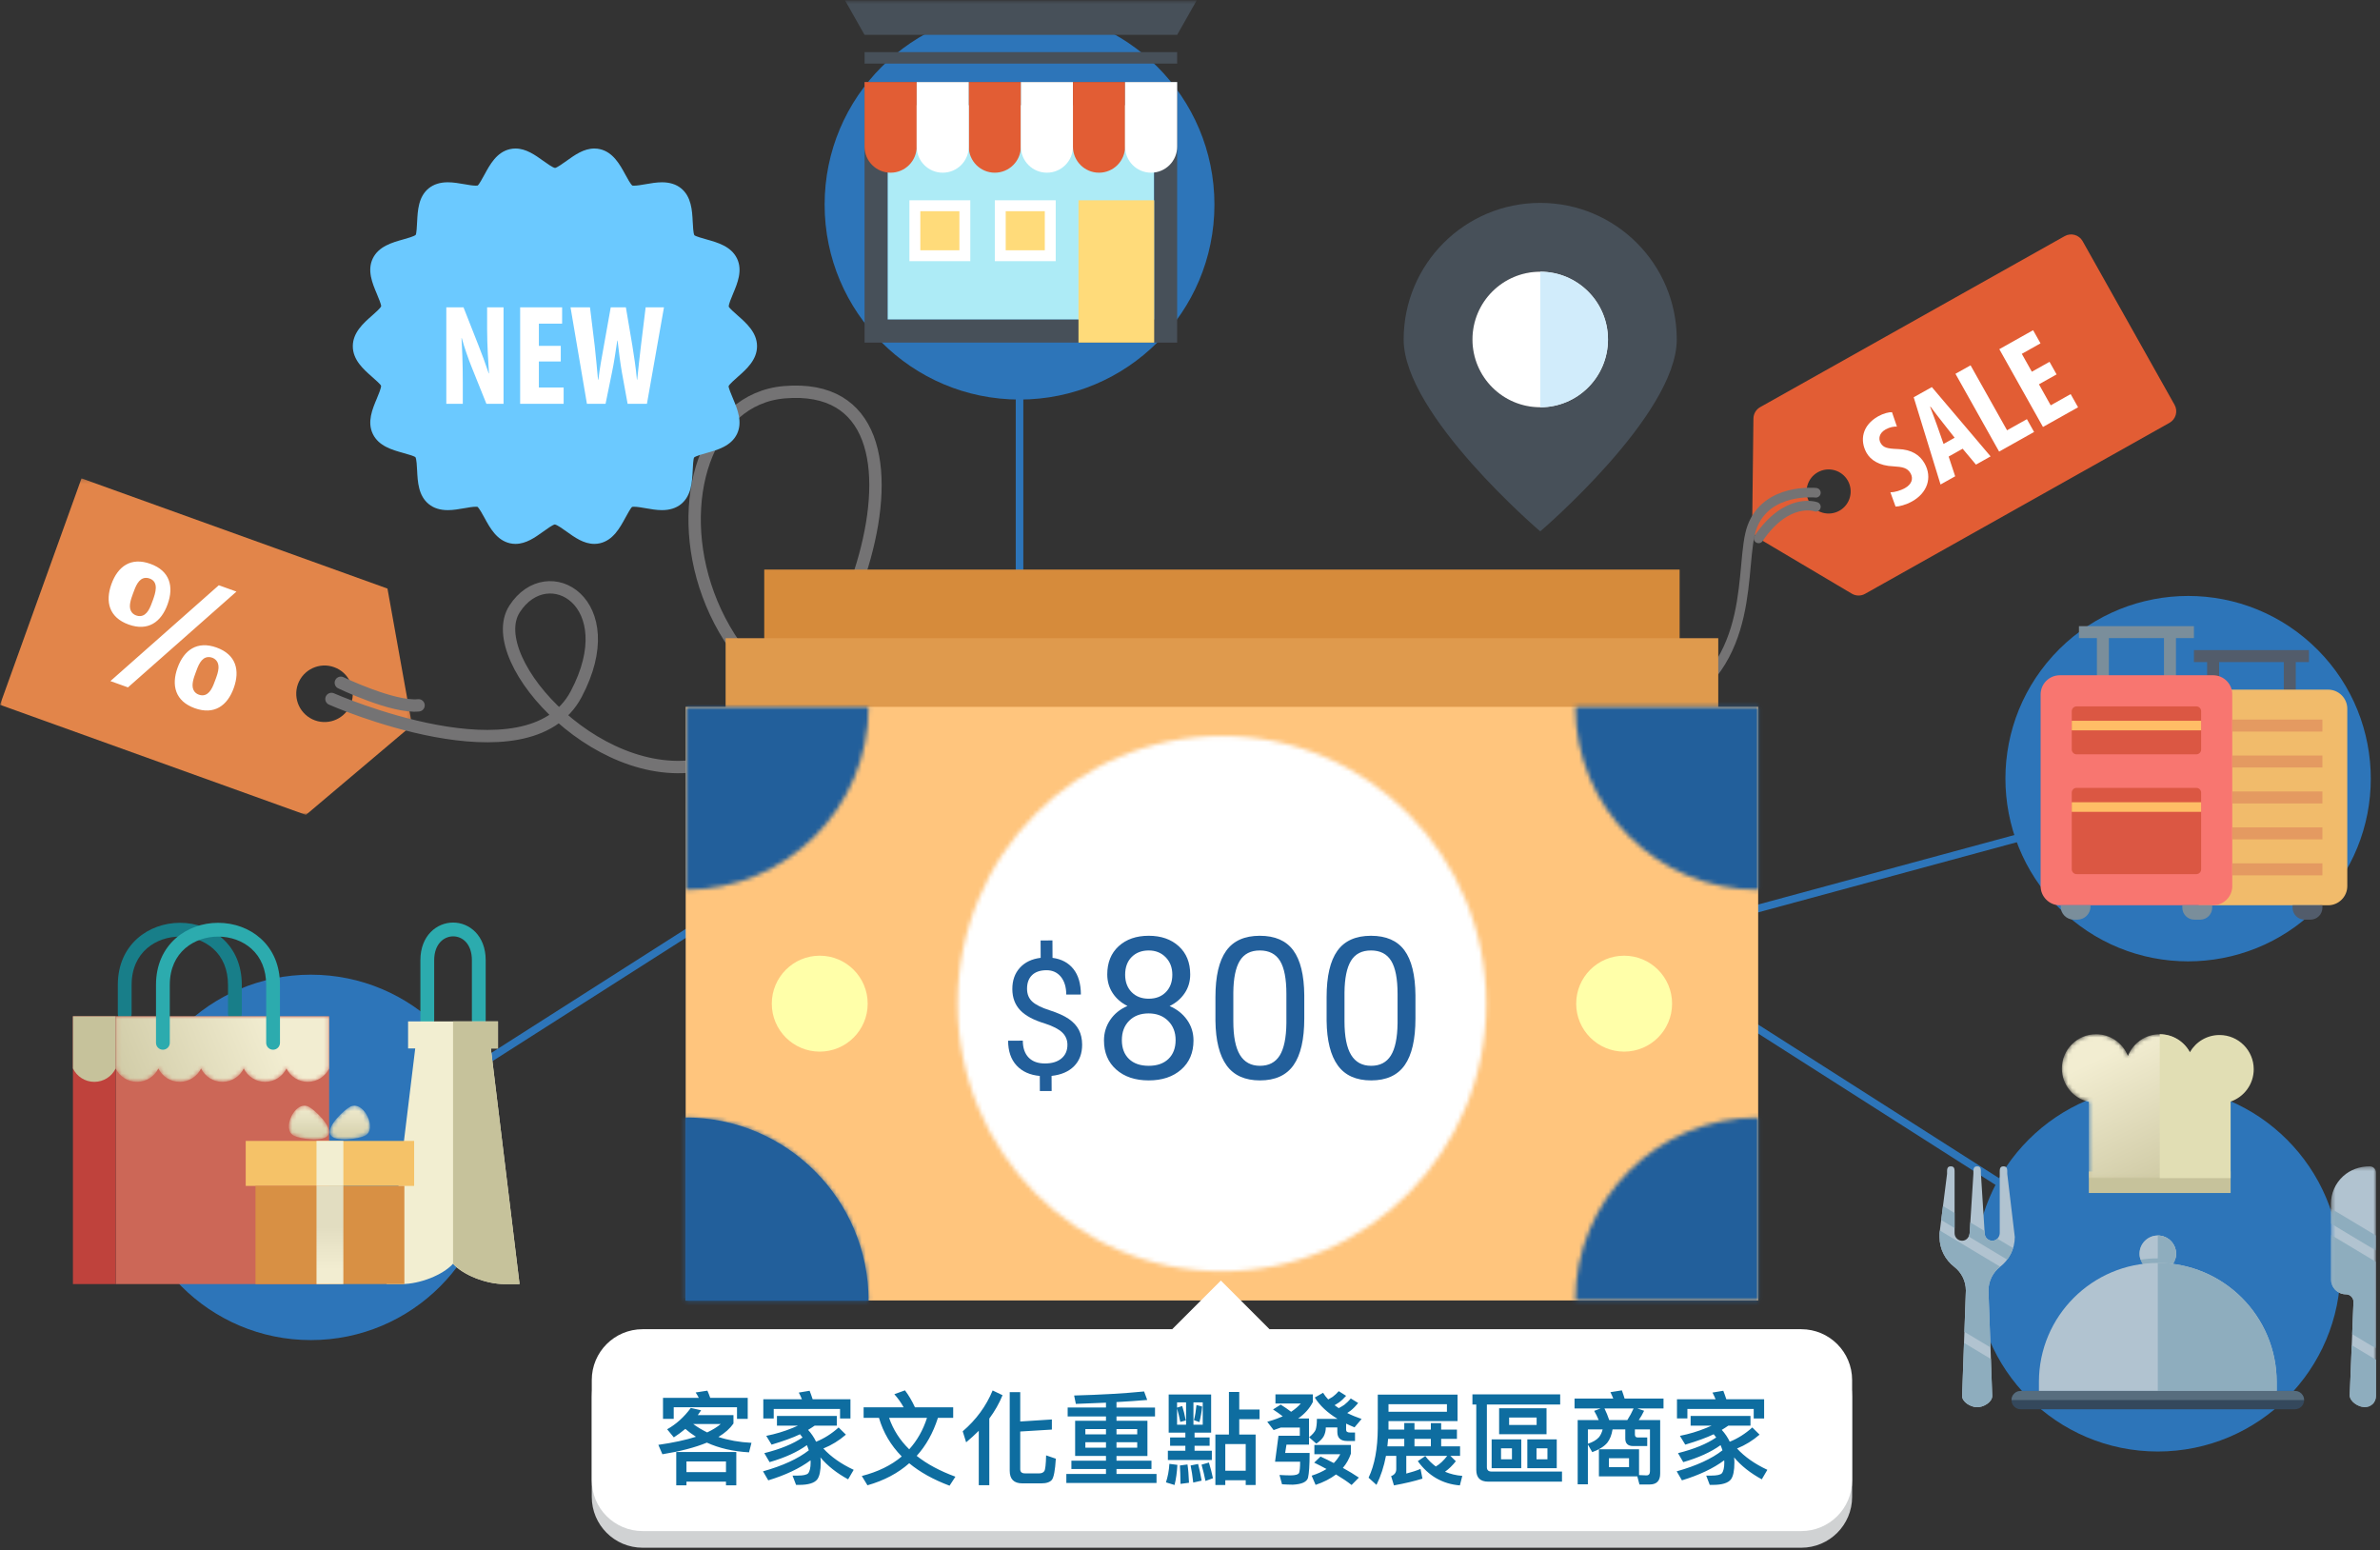 <svg xmlns="http://www.w3.org/2000/svg" xmlns:xlink="http://www.w3.org/1999/xlink" width="565" height="368" viewBox="0 0 565 368">
    <rect x="0" y="0" width="565" height="368" fill="#333333" stroke="none"/>
    <defs>
        <path id="prefix__a" d="M0 0.197L97.814 0.197 97.814 80.077 0 80.077z"/>
        <path id="prefix__d" d="M.084.865v12.393l.001-.001c.913 1.88 2.84 3.175 5.068 3.175 2.23 0 4.156-1.295 5.068-3.175.911 1.88 2.84 3.175 5.069 3.175 2.228 0 4.155-1.295 5.067-3.175.914 1.88 2.839 3.175 5.068 3.175 2.23 0 4.156-1.295 5.07-3.175.91 1.88 2.837 3.175 5.067 3.175 2.228 0 4.154-1.295 5.067-3.175.914 1.88 2.84 3.175 5.068 3.175 2.228 0 4.155-1.295 5.067-3.172V.865H.084z"/>
        <path id="prefix__i" d="M5.46.39C3.992 1.112-.264 5.132.68 7.049c.943 1.917 6.729 1.005 8.196.285 1.467-.72 1.563-2.696.62-4.613C8.747 1.198 7.57.173 6.382.173c-.31 0-.62.069-.923.218"/>
        <path id="prefix__l" d="M1.289 2.719c-.943 1.918-.847 3.895.62 4.614 1.467.72 7.252 1.632 8.197-.285.943-1.917-3.314-5.937-4.78-6.657-.303-.149-.613-.218-.923-.218-1.187 0-2.366 1.025-3.114 2.546"/>
        <path id="prefix__o" d="M0 367.905L564.067 367.905 564.067 0.613 0 0.613z"/>
        <path id="prefix__q" d="M.678 63.569c0 35.085 28.095 63.533 62.747 63.533 34.658 0 62.751-28.448 62.751-63.533 0-35.095-28.093-63.54-62.75-63.54C28.77.03.677 28.475.677 63.57z"/>
        <path id="prefix__s" d="M.595.728c0 24.015 19.456 43.48 43.457 43.48V.728H.595z"/>
        <path id="prefix__u" d="M.595 44.282h43.457V.802C20.051.803.595 20.27.595 44.283z"/>
        <path id="prefix__w" d="M.68 44.282h43.459C44.139 20.27 24.68.802.68.802v43.48z"/>
        <path id="prefix__y" d="M.68.736v43.48c24.001 0 43.459-19.468 43.459-43.48H.68z"/>
        <path id="prefix__A" d="M0 367.905L564.067 367.905 564.067 0.613 0 0.613z"/>
        <path id="prefix__C" d="M15.712 5.896C14.525 2.882 11.594.745 8.157.745 3.67.745.034 4.382.034 8.869c0 3.895 2.743 7.145 6.403 7.935v18.089h18.83V16.732c3.516-.892 6.122-4.07 6.122-7.863 0-4.487-3.637-8.124-8.123-8.124-3.436 0-6.366 2.137-7.554 5.151"/>
        <path id="prefix__F" d="M0.394 0.354L11.115 0.354 11.115 57.528 0.394 57.528z"/>
        <path id="prefix__H" d="M0.394 0.504L11.115 0.504 11.115 10.51 0.394 10.51z"/>
        <path id="prefix__J" d="M0.394 0.188L11.115 0.188 11.115 27.167 0.394 27.167z"/>
        <linearGradient id="prefix__c" x1="50%" x2="50%" y1="28.733%" y2="95.723%">
            <stop offset="0%" stop-color="#CC6757"/>
            <stop offset="100%" stop-color="#CC6757"/>
        </linearGradient>
        <linearGradient id="prefix__e" x1="76.996%" x2="-28.183%" y1="46.31%" y2="58.85%">
            <stop offset="0%" stop-color="#F2EDD1"/>
            <stop offset="100%" stop-color="#C6C19A"/>
        </linearGradient>
        <linearGradient id="prefix__g" x1="49.999%" x2="49.999%" y1="87.64%" y2="14.416%">
            <stop offset="0%" stop-color="#D89044"/>
            <stop offset="100%" stop-color="#D89044"/>
        </linearGradient>
        <linearGradient id="prefix__h" x1="50.015%" x2="50.015%" y1="85.286%" y2="41.399%">
            <stop offset="0%" stop-color="#F2EDD1"/>
            <stop offset="100%" stop-color="#E2DDC1"/>
        </linearGradient>
        <linearGradient id="prefix__j" x1="49.995%" x2="49.995%" y1="-2.896%" y2="131.868%">
            <stop offset="0%" stop-color="#F2EDD1"/>
            <stop offset="100%" stop-color="#C6C19A"/>
        </linearGradient>
        <linearGradient id="prefix__m" x1="49.997%" x2="49.997%" y1="-2.896%" y2="131.868%">
            <stop offset="0%" stop-color="#F2EDD1"/>
            <stop offset="100%" stop-color="#C6C19A"/>
        </linearGradient>
        <linearGradient id="prefix__D" x1="37.393%" x2="88.522%" y1="12.206%" y2="125.259%">
            <stop offset="0%" stop-color="#F2EDD1"/>
            <stop offset="100%" stop-color="#C6C19A"/>
        </linearGradient>
    </defs>
    <g fill="none" fill-rule="evenodd">
        <path stroke="#2D75B9" stroke-width="1.798" d="M242.029 90.334L242.029 162.706" transform="translate(0 -1)"/>
        <g>
            <g transform="translate(0 -1) translate(0 2.672) translate(0 111.685)">
                <mask id="prefix__b" fill="#fff">
                    <use xlink:href="#prefix__a"/>
                </mask>
                <path fill="#E2854A" d="M70.72 49.044c1.27-3.48 5.12-5.292 8.6-4.03 3.491 1.253 5.296 5.104 4.036 8.587-1.25 3.495-5.099 5.29-8.577 4.04-3.493-1.256-5.31-5.102-4.058-8.597zm1.906 31.033L97.814 58.8l-5.83-32.445L19.349.196 0 53.939l72.626 26.139z" mask="url(#prefix__b)"/>
            </g>
            <path fill="#FFF" d="M51.946 137.249L56.131 138.756 30.38 161.496 26.212 159.998zM31.576 139.206c.602-1.648 1.31-3.627 3.009-3.71.301-.014.605.034.916.147 2.328.824 1.363 3.544.782 5.169-.605 1.691-1.33 3.675-3.026 3.756-.3.014-.616-.035-.925-.15-.594-.214-1.017-.582-1.268-1.107-.551-1.171.015-2.734.512-4.105m-1.049 7.366c4.625 1.668 7.749-.594 9.261-4.801 1.522-4.2.548-7.935-4.07-9.595-4.633-1.681-7.749.588-9.265 4.79-1.517 4.214-.552 7.933 4.074 9.606M46.45 157.992c.58-1.604 1.29-3.617 3.004-3.694.296-.016.61.034.91.146.612.223 1.601.83 1.508 2.49-.056.892-.408 1.871-.73 2.73-.592 1.645-1.32 3.628-3.023 3.716-.296.008-.59-.037-.903-.15-.595-.21-1.029-.588-1.276-1.118-.562-1.194.028-2.815.51-4.12m-.215 8.447c4.618 1.656 7.751-.592 9.256-4.795 1.52-4.21.55-7.941-4.081-9.608-4.61-1.658-7.737.598-9.258 4.798-1.519 4.206-.539 7.94 4.083 9.605" transform="translate(0 -1) translate(0 2.672)"/>
            <path stroke="#747374" stroke-linecap="round" stroke-linejoin="round" stroke-width="2.936" d="M78.688 164.244s46.6 20.585 58.095-1.148c11.495-21.731-6.727-32.438-14.626-20.22-7.893 12.227 21.501 44.086 47.1 36.325 30.29-9.17 60.121-91.404 16.96-87.77-37.058 3.12-30.848 97.187 59.145 83.461M80.913 160.4s12.417 5.976 18.448 5.357" transform="translate(0 -1) translate(0 2.672)"/>
            <path stroke="#2D75B9" stroke-width="1.798" d="M401.754 232.635L512.649 303.346" transform="translate(0 -1) translate(0 2.672)"/>
            <path fill="#E25D34" d="M436.671 119.558c-2.53 1.416-5.717.518-7.127-2-1.422-2.524-.526-5.715 1.995-7.13 2.518-1.419 5.712-.52 7.131 2.003 1.414 2.515.518 5.71-1.999 7.127m79.555-25.141l-21.818-38.838c-.847-1.513-2.756-2.05-4.27-1.2L417.86 94.97c-.976.547-1.586 1.579-1.605 2.699l-.303 25.718c-.013 1.12.565 2.167 1.53 2.739l22.13 13.123c.963.57 2.17.585 3.138.04l72.278-40.598c1.51-.849 2.052-2.765 1.198-4.275" transform="translate(0 -1) translate(0 2.672)"/>
            <path fill="#FFF" d="M453.943 117.333c-1.473.833-3.12 1.251-3.944 1.245l-1.226-3.386c.98-.002 2.434-.427 3.446-.996 1.669-.936 2.027-2.293 1.35-3.499-.757-1.343-1.948-1.537-4.074-1.674-3.387-.117-5.44-1.524-6.383-3.2-1.652-2.952-1.063-6.528 2.77-8.68 1.238-.695 2.571-1.013 3.269-.974l1.171 3.42c-.705-.04-1.668.107-2.684.674-1.538.86-1.752 2.21-1.2 3.195.618 1.098 1.486 1.366 4.14 1.461 3.294.097 5.214 1.467 6.313 3.412 1.893 3.368.642 6.988-2.948 9.002M482.885 100.867L474.583 105.527 464.217 87.059 467.803 85.046 476.467 100.468 481.179 97.826zM493.325 95.003L484.992 99.679 474.627 81.213 482.65 76.706 484.406 79.83 479.968 82.321 482.351 86.565 486.545 84.212 488.223 87.201 484.036 89.552 486.828 94.541 491.565 91.878zM461.389 103.711l-1.486-4.245c-.403-1.18-1.191-3.221-1.693-4.563l.083-.05c.845 1.114 2.136 2.84 2.957 3.855l2.771 3.526-2.632 1.477zm-2.78-13.498l-4.308 2.415 6.375 20.709 3.473-1.951-1.546-4.682 3.32-1.864 3.162 3.777 3.473-1.955-13.95-16.45z" transform="translate(0 -1) translate(0 2.672)"/>
            <path stroke="#747374" stroke-linecap="round" stroke-linejoin="round" stroke-width="2.279" d="M431.082 115.295s-11.653-1.247-15.13 8.094c-3.262 8.739 1.744 32.832-20.392 43.589" transform="translate(0 -1) translate(0 2.672)"/>
            <path fill="#6BC9FF" d="M175.16 87.772c2.025-1.79 4.556-4.018 4.556-7.264 0-3.244-2.53-5.472-4.556-7.26-.744-.652-1.983-1.749-2.159-2.12-.047-.538.627-2.134 1.028-3.088 1.029-2.452 2.312-5.503.936-8.352-1.4-2.89-4.607-3.789-7.188-4.516-.976-.272-2.6-.728-2.93-1.005-.27-.462-.342-2.164-.397-3.184-.133-2.668-.308-5.99-2.8-7.981-1.165-.933-2.678-1.404-4.49-1.404-1.31 0-2.62.228-3.886.45-.992.17-2.015.353-2.741.353-.254 0-.385-.036-.404-.017-.44-.337-1.214-1.77-1.68-2.63-1.295-2.37-2.897-5.311-6.037-6.026-.428-.096-.863-.147-1.31-.147-2.524 0-4.67 1.547-6.574 2.911-.852.61-2.278 1.633-2.76 1.702-.549-.07-1.971-1.093-2.822-1.702-1.905-1.364-4.055-2.911-6.579-2.911-.442 0-.885.051-1.31.147-3.14.715-4.746 3.656-6.03 6.026-.48.876-1.278 2.346-1.612 2.6 0 0-.137.042-.486.042-.723 0-1.745-.18-2.729-.354-1.271-.218-2.582-.447-3.891-.447-1.816 0-3.332.473-4.49 1.402-2.496 1.988-2.66 5.315-2.795 7.986-.047 1.016-.132 2.718-.335 3.097-.396.358-2.021.814-2.993 1.086-2.577.726-5.804 1.625-7.197 4.513-1.375 2.851-.088 5.903.942 8.355.396.958 1.073 2.552 1.05 2.989-.187.476-1.446 1.573-2.177 2.225-2.033 1.788-4.557 4.016-4.557 7.26 0 3.246 2.524 5.47 4.557 7.26.73.652 1.99 1.744 2.153 2.119.047.538-.63 2.138-1.026 3.09-1.03 2.45-2.317 5.503-.933 8.354 1.384 2.889 4.611 3.789 7.188 4.508.972.276 2.609.733 2.927 1.009.269.458.354 2.161.401 3.18.136 2.671.299 5.992 2.795 7.984 1.158.934 2.674 1.406 4.49 1.406 1.31 0 2.624-.234 3.899-.451.988-.176 1.998-.354 2.72-.354.274 0 .397.022.41.014.438.34 1.216 1.769 1.69 2.63 1.283 2.364 2.89 5.312 6.03 6.026.424.1.867.148 1.31.148 2.523 0 4.673-1.544 6.578-2.91.85-.613 2.273-1.638 2.756-1.701.548.063 1.97 1.088 2.826 1.7 1.904 1.367 4.05 2.91 6.574 2.91.447 0 .882-.046 1.31-.147 3.14-.714 4.742-3.662 6.036-6.027.474-.88 1.276-2.347 1.614-2.603 0 0 .128-.04.47-.04.727 0 1.75.177 2.733.35 1.268.221 2.585.455 3.896.455 1.81 0 3.324-.472 4.489-1.406 2.484-1.992 2.66-5.313 2.792-7.985.054-1.018.132-2.72.334-3.1.393-.355 2.017-.812 2.994-1.085 2.588-.72 5.795-1.622 7.195-4.506 1.368-2.853.093-5.905-.936-8.358-.401-.953-1.075-2.553-1.063-2.986.21-.476 1.45-1.57 2.194-2.22" transform="translate(0 -1) translate(0 2.672)"/>
            <path fill="#FFF" d="M119.541 94.184h-4.07l-3.494-8.695c-.781-1.937-1.812-4.863-2.353-6.9h-.069c.14 2.31.31 5.846.31 10.465v5.13h-3.914V71.285h4.085l3.53 8.97c.72 1.768 1.808 4.722 2.45 6.696h.065c-.131-2.416-.442-6.39-.442-10.603v-5.063h3.902v22.899zM133.805 94.184L123.479 94.184 123.479 71.285 133.443 71.285 133.443 75.159 127.927 75.159 127.927 80.426 133.125 80.426 133.125 84.127 127.927 84.127 127.927 90.312 133.805 90.312zM153.58 94.184h-4.587l-1.365-7.503c-.366-2.114-.707-4.729-1.017-7.51h-.067c-.413 2.748-.782 5.296-1.26 7.538l-1.528 7.475h-4.423l-3.892-22.899h4.622l1.117 9.14c.302 2.613.512 5.228.785 8.02h.089c.32-2.823.824-5.303 1.303-8.055l1.628-9.105h3.597l1.53 9.037c.409 2.585.82 5.135 1.089 8.123h.071c.302-2.988.574-5.437.89-8.088l1.112-9.072h4.349l-4.043 22.899z" transform="translate(0 -1) translate(0 2.672)"/>
            <path fill="#2D75B9" d="M555.622 299.507c0 23.95-19.429 43.37-43.377 43.37-23.945 0-43.364-19.42-43.364-43.37 0-23.952 19.42-43.367 43.364-43.367 23.948 0 43.377 19.415 43.377 43.367" transform="translate(0 -1) translate(0 2.672)"/>
            <path stroke="#2D75B9" stroke-width="1.798" d="M184.286 206.186L73.39 276.897" transform="translate(0 -1) translate(0 2.672)"/>
            <path fill="#2D75B9" d="M30.418 273.06c0 23.948 19.428 43.368 43.378 43.368 23.943 0 43.362-19.42 43.362-43.369 0-23.953-19.419-43.368-43.362-43.368-23.95 0-43.378 19.415-43.378 43.368" transform="translate(0 -1) translate(0 2.672)"/>
            <path stroke="#2D75B9" stroke-width="1.798" d="M395.618 219.868L522.556 185.446" transform="translate(0 -1) translate(0 2.672)"/>
            <path fill="#2D75B9" d="M548.64 151.082c17.713 16.12 19 43.56 2.88 61.273-16.117 17.708-43.55 19-61.262 2.88-17.715-16.124-19.004-43.554-2.889-61.261 16.121-17.712 43.557-19.014 61.272-2.892" transform="translate(0 -1) translate(0 2.672)"/>
            <path stroke="#747374" stroke-linecap="round" stroke-linejoin="round" stroke-width="2.279" d="M431.082 118.621s-6.804-2.456-13.6 7.505" transform="translate(0 -1) translate(0 2.672)"/>
            <path fill="#2D75B9" d="M288.301 46.899c0 25.554-20.716 46.272-46.267 46.272-25.555 0-46.273-20.718-46.273-46.272 0-25.556 20.718-46.272 46.273-46.272 25.55 0 46.267 20.716 46.267 46.272" transform="translate(0 -1) translate(0 2.672)"/>
            <path fill="#2CABAE" d="M113.663 242.124c-.904 0-1.638-.734-1.638-1.637v-14.223c0-1.84-.504-3.35-1.458-4.366-.79-.841-1.854-1.306-2.995-1.306-2.167 0-4.498 1.775-4.498 5.672v14.223c0 .903-.733 1.637-1.638 1.637-.904 0-1.638-.734-1.638-1.637v-14.223c0-5.874 3.911-8.947 7.774-8.947 3.841 0 7.73 3.073 7.73 8.947v14.223c0 .903-.734 1.637-1.639 1.637" transform="translate(0 -1) translate(0 2.672)"/>
            <path fill="#F2EED1" d="M116.527 247.2h1.696v-6.423H96.877v6.424h1.695l-6.81 55.931h3.623c4.251 0 9.728-2.134 12.164-4.825 2.42 2.714 7.914 4.825 12.165 4.825h3.624l-6.811-55.931z" transform="translate(0 -1) translate(0 2.672)"/>
            <path fill="#C6C29B" d="M118.223 247.2v-6.423h-10.674v57.53c2.42 2.714 7.914 4.825 12.165 4.825h3.623l-6.81-55.931h1.696z" transform="translate(0 -1) translate(0 2.672)"/>
            <path fill="#187E89" d="M55.764 240.63c-.904 0-1.638-.733-1.638-1.636V232.1c0-3.564-1.22-6.536-3.533-8.593-2.067-1.84-4.871-2.855-7.894-2.855-5.516 0-11.454 3.583-11.454 11.448v6.894c0 .903-.732 1.637-1.637 1.637-.904 0-1.638-.734-1.638-1.637V232.1c0-9.665 7.41-14.723 14.73-14.723 3.826 0 7.402 1.309 10.072 3.684 3.03 2.697 4.63 6.514 4.63 11.04v6.893c0 .903-.733 1.637-1.638 1.637" transform="translate(0 -1) translate(0 2.672)"/>
        </g>
        <path fill="url(#prefix__c)" d="M27.458 305.805L78.138 305.805 78.138 242.237 27.458 242.237z" transform="translate(0 -1)"/>
        <g>
            <path fill="#BF423C" d="M0.889 64.433L11.035 64.433 11.035 0.866 0.889 0.866z" transform="translate(0 -1) translate(16.424 241.372)"/>
            <path fill="#C6C29B" d="M.898 13.257c.913 1.88 2.84 3.174 5.069 3.174s4.155-1.294 5.068-3.173V.866H.89v12.363l.009.028z" transform="translate(0 -1) translate(16.424 241.372)"/>
        </g>
        <g transform="translate(0 -1) translate(27.374 241.372)">
            <mask id="prefix__f" fill="#fff">
                <use xlink:href="#prefix__d"/>
            </mask>
            <path fill="url(#prefix__e)" d="M.084.865v12.393l.001-.001c.913 1.88 2.84 3.175 5.068 3.175 2.23 0 4.156-1.295 5.068-3.175.911 1.88 2.84 3.175 5.069 3.175 2.228 0 4.155-1.295 5.067-3.175.914 1.88 2.839 3.175 5.068 3.175 2.23 0 4.156-1.295 5.07-3.175.91 1.88 2.837 3.175 5.067 3.175 2.228 0 4.154-1.295 5.067-3.175.914 1.88 2.84 3.175 5.068 3.175 2.228 0 4.155-1.295 5.067-3.172V.865H.084z" mask="url(#prefix__f)"/>
        </g>
        <path fill="#F5C268" d="M58.333 282.501L98.314 282.501 98.314 271.823 58.333 271.823z" transform="translate(0 -1)"/>
        <path fill="url(#prefix__g)" d="M60.65 305.805L95.997 305.805 95.997 282.502 60.65 282.502z" transform="translate(0 -1)"/>
        <path fill="url(#prefix__h)" d="M75.136 305.805L81.508 305.805 81.508 282.502 75.136 282.502z" transform="translate(0 -1)"/>
        <path fill="#F2EED1" d="M75.137 282.501L81.51 282.501 81.51 271.822 75.137 271.822z" transform="translate(0 -1)"/>
        <g transform="translate(0 -1) translate(77.742 263.271)">
            <mask id="prefix__k" fill="#fff">
                <use xlink:href="#prefix__i"/>
            </mask>
            <path fill="url(#prefix__j)" d="M5.46.39C3.992 1.112-.264 5.132.68 7.049c.943 1.917 6.729 1.005 8.196.285 1.467-.72 1.563-2.696.62-4.613C8.747 1.198 7.57.173 6.382.173c-.31 0-.62.069-.923.218" mask="url(#prefix__k)"/>
        </g>
        <g transform="translate(0 -1) translate(67.887 263.271)">
            <mask id="prefix__n" fill="#fff">
                <use xlink:href="#prefix__l"/>
            </mask>
            <path fill="url(#prefix__m)" d="M1.289 2.719c-.943 1.918-.847 3.895.62 4.614 1.467.72 7.252 1.632 8.197-.285.943-1.917-3.314-5.937-4.78-6.657-.303-.149-.613-.218-.923-.218-1.187 0-2.366 1.025-3.114 2.546" mask="url(#prefix__n)"/>
        </g>
        <g transform="translate(0 -1) translate(0 .482)">
            <path fill="#2CABAE" d="M64.828 249.694c-.905 0-1.638-.733-1.638-1.638V234.29c0-3.564-1.222-6.535-3.534-8.593-2.067-1.84-4.871-2.853-7.893-2.853-5.517 0-11.455 3.581-11.455 11.446v13.766c0 .905-.732 1.638-1.638 1.638-.904 0-1.637-.733-1.637-1.638V234.29c0-9.666 7.41-14.722 14.73-14.722 3.826 0 7.403 1.308 10.071 3.683 3.03 2.697 4.63 6.514 4.63 11.04v13.765c0 .905-.732 1.638-1.636 1.638"/>
            <path fill="#475059" d="M365.642 97.196c-8.888 0-16.092-7.207-16.092-16.095 0-8.885 7.204-16.088 16.092-16.088 8.893 0 16.087 7.203 16.087 16.088 0 8.888-7.194 16.095-16.087 16.095m0-48.515c-17.905 0-32.421 14.512-32.421 32.42 0 17.912 32.421 45.55 32.421 45.55s32.412-27.638 32.412-45.55c0-17.908-14.507-32.42-32.412-32.42"/>
            <path fill="#FFF" d="M365.642 97.196c-8.888 0-16.092-7.207-16.092-16.095 0-8.885 7.204-16.088 16.092-16.088 8.893 0 16.087 7.203 16.087 16.088 0 8.888-7.194 16.095-16.087 16.095"/>
            <path fill="#D1ECFB" d="M365.642 65.014c8.893 0 16.087 7.201 16.087 16.087 0 8.888-7.194 16.095-16.087 16.095"/>
            <mask id="prefix__p" fill="#fff">
                <use xlink:href="#prefix__o"/>
            </mask>
            <path fill="#D68B3B" d="M181.429 274.831L398.735 274.831 398.735 135.718 181.429 135.718z" mask="url(#prefix__p)"/>
            <path fill="#DF9A4D" d="M172.257 292.917L407.906 292.917 407.906 152.009 172.257 152.009z" mask="url(#prefix__p)"/>
            <path fill="#FFC57D" d="M162.78 309.211L417.381 309.211 417.381 168.305 162.78 168.305z" mask="url(#prefix__p)"/>
        </g>
        <g transform="translate(0 -1) translate(226.656 175.675)">
            <mask id="prefix__r" fill="#fff">
                <use xlink:href="#prefix__q"/>
            </mask>
            <path fill="#FFF" d="M-0.418 128.197L127.272 128.197 127.272 -1.064 -0.418 -1.064z" mask="url(#prefix__r)"/>
        </g>
        <path fill="#FFFFA9" d="M385.562 250.626c-6.283 0-11.384-5.103-11.384-11.387 0-6.286 5.101-11.383 11.384-11.383 6.282 0 11.382 5.097 11.382 11.383 0 6.284-5.1 11.387-11.382 11.387" transform="translate(0 -1)"/>
        <g transform="translate(0 -1) translate(373.38 168.01)">
            <mask id="prefix__t" fill="#fff">
                <use xlink:href="#prefix__s"/>
            </mask>
            <path fill="#225F9B" d="M-0.501 45.304L45.147 45.304 45.147 -0.367 -0.501 -0.367z" mask="url(#prefix__t)"/>
        </g>
        <g transform="translate(0 -1) translate(373.38 265.461)">
            <mask id="prefix__v" fill="#fff">
                <use xlink:href="#prefix__u"/>
            </mask>
            <path fill="#225F9B" d="M-0.501 45.377L45.147 45.377 45.147 -0.293 -0.501 -0.293z" mask="url(#prefix__v)"/>
        </g>
        <g>
            <path fill="#FFFFA9" d="M32.55.717c6.28 0 11.382 5.104 11.382 11.39 0 6.285-5.101 11.382-11.383 11.382-6.28 0-11.383-5.097-11.383-11.382 0-6.286 5.102-11.39 11.383-11.39" transform="translate(0 -1) translate(162.053 227.138)"/>
            <path fill="#225F9B" d="M.68 39.126v43.48h43.458c0-24.015-19.457-43.48-43.458-43.48" transform="translate(0 -1) translate(162.053 227.138)"/>
        </g>
        <g transform="translate(0 -1) translate(162.053 265.461)">
            <mask id="prefix__x" fill="#fff">
                <use xlink:href="#prefix__w"/>
            </mask>
            <path fill="#225F9B" d="M-0.416 45.377L45.234 45.377 45.234 -0.293 -0.416 -0.293z" mask="url(#prefix__x)"/>
        </g>
        <g transform="translate(0 -1) translate(162.053 168.01)">
            <mask id="prefix__z" fill="#fff">
                <use xlink:href="#prefix__y"/>
            </mask>
            <path fill="#225F9B" d="M0.738 0.348L46.659 0.306 46.659 45.977 0.68 46.369z" mask="url(#prefix__z)"/>
        </g>
        <g transform="translate(0 -1) translate(0 .482)">
            <path fill="#D0D2D3" d="M427.617 367.904h-275.07c-6.663 0-12.064-5.4-12.064-12.065v-23.782c0-6.664 5.401-12.066 12.064-12.066h275.07c6.664 0 12.067 5.402 12.067 12.066v23.782c0 6.664-5.403 12.065-12.067 12.065"/>
            <path fill="#FFF" d="M427.617 363.95h-275.07c-6.663 0-12.064-5.401-12.064-12.065v-23.782c0-6.664 5.401-12.066 12.064-12.066h275.07c6.664 0 12.067 5.402 12.067 12.066v23.782c0 6.664-5.403 12.065-12.067 12.065"/>
            <path fill="#FFF" d="M301.377 316.037L289.825 327.588 278.273 316.037 289.825 304.486z"/>
            <mask id="prefix__B" fill="#fff">
                <use xlink:href="#prefix__A"/>
            </mask>
            <path fill="#ADEBF6" d="M210.698 76.384L273.996 76.384 273.996 25.452 210.698 25.452z" mask="url(#prefix__B)"/>
            <path fill="#475059" d="M210.698 76.383h63.298V25.451h-63.298v50.932zm-5.454 5.455h74.206v-61.84h-74.206v61.84z" mask="url(#prefix__B)"/>
            <path fill="#FFDB7A" d="M256.027 81.838L273.996 81.838 273.996 48.062 256.027 48.062z" mask="url(#prefix__B)"/>
            <path fill="#FFF" d="M215.891 62.514L230.344 62.514 230.344 48.062 215.891 48.062z" mask="url(#prefix__B)"/>
            <path fill="#FFDB7A" d="M218.48 59.927L227.756 59.927 227.756 50.65 218.48 50.65z" mask="url(#prefix__B)"/>
            <path fill="#FFF" d="M236.165 62.514L250.618 62.514 250.618 48.062 236.165 48.062z" mask="url(#prefix__B)"/>
            <path fill="#FFDB7A" d="M238.752 59.927L248.028 59.927 248.028 50.65 238.752 50.65z" mask="url(#prefix__B)"/>
            <path fill="#E25D34" d="M205.244 19.997v15.33c0 3.415 2.768 6.183 6.183 6.183 3.417 0 6.186-2.768 6.186-6.183v-15.33h-12.369zM242.347 19.997H229.98v15.33c0 3.415 2.768 6.183 6.185 6.183 3.411 0 6.177-2.763 6.182-6.172V19.997z" mask="url(#prefix__B)"/>
            <path fill="#FFF" d="M217.613 19.997v15.33c0 3.415 2.768 6.183 6.183 6.183 3.416 0 6.184-2.768 6.184-6.183v-15.33h-12.367zM242.349 19.997v15.33l-.002.01c.007 3.41 2.772 6.173 6.184 6.173 3.417 0 6.185-2.768 6.185-6.183v-15.33H242.35z" mask="url(#prefix__B)"/>
            <path fill="#FFF" d="M242.349 19.997h-.002v15.34l.002-.01v-15.33z" mask="url(#prefix__B)"/>
            <path fill="#E25D34" d="M267.082 19.997h-12.366v15.33c0 3.415 2.768 6.183 6.184 6.183 3.412 0 6.177-2.763 6.183-6.172V19.997z" mask="url(#prefix__B)"/>
            <path fill="#FFF" d="M267.083 35.327v.01c.006 3.41 2.772 6.173 6.184 6.173 3.416 0 6.184-2.768 6.184-6.183v-15.33h-12.368v15.33zM267.083 19.997v15.34-15.34z" mask="url(#prefix__B)"/>
            <path fill="#475059" d="M205.245 15.611L279.451 15.611 279.451 12.884 205.245 12.884zM284.088.613L200.606.613 205.244 8.794 279.451 8.794z" mask="url(#prefix__B)"/>
            <path fill="#525C6B" d="M548.132 154.834L543.582 154.834 525.382 154.834 520.831 154.834 520.831 157.678 523.96 157.678 523.96 163.079 526.803 163.079 526.803 157.678 542.16 157.678 542.16 166.491 545.005 166.491 545.005 157.678 548.132 157.678z" mask="url(#prefix__B)"/>
            <path fill="#7A8E9B" d="M500.639 161.657h13.08v-9.668h-13.08v9.668zm20.19-12.513h-27.301v2.845h4.266v11.09c0 .784.637 1.423 1.422 1.423h15.926c.785 0 1.42-.639 1.42-1.423v-11.09h4.267v-2.845z" mask="url(#prefix__B)"/>
            <path fill="#F1BB6B" d="M552.686 164.217h-30.718v51.188h30.718c2.503 0 4.55-2.047 4.55-4.55v-42.088c0-2.504-2.047-4.55-4.55-4.55" mask="url(#prefix__B)"/>
            <path fill="#525C6B" d="M544.243 215.405v.57c0 1.569 1.273 2.843 2.844 2.843h1.4c1.57 0 2.844-1.274 2.844-2.843v-.57h-7.088z" mask="url(#prefix__B)"/>
            <path fill="#F87670" d="M525.384 160.804h-36.4c-2.504 0-4.551 2.045-4.551 4.55v45.501c0 2.502 2.047 4.55 4.55 4.55h36.4c2.503 0 4.55-2.048 4.55-4.55v-45.5c0-2.506-2.047-4.551-4.55-4.551" mask="url(#prefix__B)"/>
            <path fill="#DB5743" d="M521.402 187.536h-28.438c-.626 0-1.138.512-1.138 1.138v18.2c0 .623.512 1.137 1.138 1.137h28.438c.625 0 1.137-.514 1.137-1.137v-18.2c0-.626-.512-1.138-1.137-1.138M521.402 168.198h-28.438c-.626 0-1.138.511-1.138 1.138v9.1c0 .624.512 1.138 1.138 1.138h28.438c.625 0 1.137-.514 1.137-1.138v-9.1c0-.627-.512-1.138-1.137-1.138" mask="url(#prefix__B)"/>
            <path fill="#7A8E9B" d="M518.078 215.405v.57c0 1.569 1.273 2.843 2.844 2.843h1.4c1.57 0 2.843-1.274 2.843-2.843v-.57h-7.087zM489.192 215.69c0 1.729 1.4 3.128 3.129 3.128h.83c1.728 0 3.13-1.4 3.13-3.128v-.285h-7.089v.285z" mask="url(#prefix__B)"/>
            <path fill="#E49A61" d="M529.933 208.296L551.33 208.296 551.33 205.452 529.933 205.452zM529.933 199.765L551.33 199.765 551.33 196.92 529.933 196.92zM529.933 191.233L551.33 191.233 551.33 188.389 529.933 188.389zM529.933 182.702L551.33 182.702 551.33 179.857 529.933 179.857zM529.933 174.17L551.33 174.17 551.33 171.327 529.933 171.327z" mask="url(#prefix__B)"/>
            <path fill="#FFBD66" d="M491.827 193.224L522.54 193.224 522.54 190.948 491.827 190.948zM491.827 173.886L522.54 173.886 522.54 171.61 491.827 171.61z" mask="url(#prefix__B)"/>
            <path fill="#C6C29B" d="M495.882 283.705L512.712 283.705 512.712 278.598 495.882 278.598zM512.712 283.705L529.541 283.705 529.541 278.598 512.712 278.598z" mask="url(#prefix__B)"/>
        </g>
        <g transform="translate(0 -1) translate(489.445 245.752)">
            <mask id="prefix__E" fill="#fff">
                <use xlink:href="#prefix__C"/>
            </mask>
            <path fill="url(#prefix__D)" d="M15.712 5.896C14.525 2.882 11.594.745 8.157.745 3.67.745.034 4.382.034 8.869c0 3.895 2.743 7.145 6.403 7.935v18.089h18.83V16.732c3.516-.892 6.122-4.07 6.122-7.863 0-4.487-3.637-8.124-8.123-8.124-3.436 0-6.366 2.137-7.554 5.151" mask="url(#prefix__E)"/>
        </g>
        <g>
            <path fill="#E1DEB4" d="M75.143 9.056c0-4.486-3.636-8.123-8.123-8.123-3.012 0-5.636 1.645-7.039 4.08-1.373-2.542-4.06-4.268-7.15-4.268V34.893H69.66v-18.16c3.188-1.097 5.483-4.116 5.483-7.677" transform="translate(0 -1) translate(459.881 245.752)"/>
            <path fill="#8EADBE" d="M56.712 52.865c0 2.397-1.943 4.342-4.342 4.342-2.398 0-4.341-1.945-4.341-4.342 0-2.398 1.943-4.341 4.341-4.341 2.4 0 4.342 1.943 4.342 4.341" transform="translate(0 -1) translate(459.881 245.752)"/>
            <path fill="#B1C3D0" d="M52.37 53.95c1.391 0 2.758.105 4.096.3.147-.437.246-.897.246-1.384 0-2.4-1.944-4.342-4.341-4.342-2.398 0-4.342 1.942-4.342 4.342 0 .486.099.947.246 1.384 1.337-.195 2.704-.3 4.094-.3" transform="translate(0 -1) translate(459.881 245.752)"/>
            <path fill="#8EADBE" d="M56.712 52.865c0-2.398-1.943-4.341-4.342-4.341v8.683c2.4 0 4.342-1.945 4.342-4.342" transform="translate(0 -1) translate(459.881 245.752)"/>
            <path fill="#34485C" d="M84.932 85.425H19.81c-1.198 0-2.17.973-2.17 2.17 0 1.198.972 2.172 2.17 2.172h65.122c1.199 0 2.17-.974 2.17-2.172 0-1.197-.971-2.17-2.17-2.17" transform="translate(0 -1) translate(459.881 245.752)"/>
            <path fill="#B1C3D0" d="M80.59 83.255v-.008c-.006-15.556-12.662-28.21-28.22-28.21-15.56 0-28.22 12.658-28.22 28.219 0 1.199-.003 2.169.002 2.169h56.437c.005 0 0-1.871 0-2.17" transform="translate(0 -1) translate(459.881 245.752)"/>
            <path fill="#8EADBE" d="M52.37 55.036v30.39H80.59c.004 0 0-1.872 0-2.172v-.007c-.005-15.556-12.661-28.211-28.218-28.211" transform="translate(0 -1) translate(459.881 245.752)"/>
            <path fill="#576D7E" d="M84.932 85.425H19.81c-1.198 0-2.17.973-2.17 2.17h69.462c0-1.197-.971-2.17-2.17-2.17" transform="translate(0 -1) translate(459.881 245.752)"/>
            <path fill="#B1C3D0" d="M15.74 32.107c-.987 0-.893.8-.893 1.787l.003 14.042c-.022.877-.637 1.673-1.503 1.808-1.109.174-2.068-.684-2.07-1.76l-.895-14.091c0-.987.093-1.786-.893-1.786-.987 0-.893.8-.893 1.787l-.893 14.081-.007.056c-.087.863-.721 1.633-1.584 1.725-1.071.116-1.981-.724-1.983-1.772l.002-14.091c0-.987.093-1.786-.893-1.786-.987 0-.893.8-.893 1.787L.556 47.975l-.001.005.001.008v.886c0 2.873 1.364 5.434 3.48 7.07 1.748 1.35 2.773 3.433 2.773 5.643l-.894 25.015c0 1.45 1.98 2.6 3.43 2.676 1.545.081 3.718-1.147 3.718-2.676l-.894-25.014c0-2.21 1.024-4.292 2.773-5.644 2.116-1.636 3.48-4.197 3.48-7.07l-1.789-14.981c0-.987.093-1.786-.893-1.786" transform="translate(0 -1) translate(459.881 245.752)"/>
            <g transform="translate(0 -1) translate(459.881 245.752) translate(93.071 31.754)">
                <mask id="prefix__G" fill="#fff">
                    <use xlink:href="#prefix__F"/>
                </mask>
                <path fill="#B1C3D0" d="M11.115 1.85c0-.826-.671-1.496-1.498-1.496C7.295.354 5 1.13 3.291 2.7 1.426 4.415.394 6.771.394 9.285v17.869c0 1.973 1.6 3.574 3.574 3.574.986 0 1.786.8 1.786 1.786l-.893 22.183c0 1.451 1.98 2.75 3.43 2.828 1.544.08 2.823-1.148 2.823-2.678V28.945l.001-.004V1.85z" mask="url(#prefix__G)"/>
            </g>
            <path fill="#8EADBE" d="M.556 48.874c0 2.874 1.364 5.435 3.48 7.07 1.748 1.35 2.773 3.434 2.773 5.642l-.35 9.798 6.193 3.715-.483-13.512c0-2.208 1.024-4.292 2.773-5.643.005-.003.008-.008.011-.011L.636 47.343l-.08.633-.001.004v.894zM4.129 46.759L4.129 43.185 1.373 41.532.953 44.852zM18.01 51.513l-3.74-2.244c-.249.244-.562.42-.922.475-1.11.173-2.069-.683-2.07-1.76l-.036-.531-3.378-2.028-.16 2.55-.007.056c-.026.26-.108.507-.224.733l9.133 5.48c.617-.814 1.094-1.734 1.404-2.731" transform="translate(0 -1) translate(459.881 245.752)"/>
            <g transform="translate(0 -1) translate(459.881 245.752) translate(93.071 41.608)">
                <mask id="prefix__I" fill="#fff">
                    <use xlink:href="#prefix__H"/>
                </mask>
                <path fill="#8EADBE" d="M11.115 6.936L0.394 0.504 0.394 4.078 11.115 10.51z" mask="url(#prefix__I)"/>
            </g>
            <path fill="#8EADBE" d="M5.915 86.601c0 1.451 1.98 2.601 3.43 2.677 1.546.082 3.717-1.148 3.717-2.677l-.313-8.764-6.384-3.83-.45 12.594z" transform="translate(0 -1) translate(459.881 245.752)"/>
            <g transform="translate(0 -1) translate(459.881 245.752) translate(93.071 48.178)">
                <mask id="prefix__K" fill="#fff">
                    <use xlink:href="#prefix__J"/>
                </mask>
                <path fill="#8EADBE" d="M.394.188V10.73c0 1.973 1.6 3.574 3.574 3.574.986 0 1.786.8 1.786 1.785l-.31 7.676 5.67 3.402V12.521l.001-.004V6.62L.395.188z" mask="url(#prefix__K)"/>
            </g>
            <path fill="#8EADBE" d="M98.411 74.561l-.478 11.89c0 1.451 1.978 2.75 3.428 2.826 1.545.083 2.824-1.146 2.824-2.676v-8.575L98.41 74.56z" transform="translate(0 -1) translate(459.881 245.752)"/>
        </g>
        <path fill="#225F9B" d="M253.403 248.99c-.006-1.15-.417-2.118-1.233-2.907-.814-.786-2.181-1.502-4.113-2.131-2.68-.803-4.641-1.858-5.873-3.16-1.232-1.314-1.85-2.974-1.86-4.991-.008-2.058.584-3.746 1.784-5.071 1.194-1.322 2.838-2.11 4.942-2.368l-.014-4.12 2.81-.011.019 4.136c2.112.282 3.762 1.151 4.944 2.63 1.183 1.477 1.777 3.502 1.79 6.074l-3.471.016c-.008-1.779-.438-3.187-1.282-4.226-.852-1.039-1.986-1.562-3.42-1.558-1.5.008-2.642.4-3.433 1.178-.791.777-1.184 1.856-1.176 3.239.005 1.284.425 2.297 1.267 3.062.838.751 2.222 1.44 4.142 2.046 1.92.623 3.423 1.297 4.5 2.042 1.077.741 1.87 1.607 2.39 2.594.508.989.77 2.149.779 3.479.009 2.117-.623 3.83-1.896 5.123-1.273 1.297-3.057 2.072-5.36 2.323l.018 3.588-2.796.01-.017-3.587c-2.338-.21-4.176-1.033-5.51-2.476-1.333-1.446-2.004-3.408-2.013-5.886l3.49-.014c.006 1.744.471 3.08 1.393 4.023.923.939 2.226 1.402 3.912 1.393 1.648-.006 2.946-.413 3.885-1.205.938-.794 1.409-1.875 1.402-3.245" transform="translate(0 -1)"/>
        <path fill="#225F9B" fill-rule="nonzero" d="M272.704 257.459c3.183 0 5.749-.857 7.7-2.57 1.95-1.714 2.926-4.016 2.926-6.908 0-1.82-.509-3.45-1.526-4.888-1.018-1.438-2.399-2.532-4.143-3.282 1.5-.734 2.69-1.752 3.569-3.052.88-1.3 1.32-2.785 1.32-4.452 0-2.815-.907-5.05-2.72-6.702-1.813-1.652-4.188-2.478-7.126-2.478-2.953 0-5.332.826-7.137 2.478-1.805 1.653-2.708 3.887-2.708 6.702 0 1.652.428 3.128 1.285 4.429.857 1.3 2.027 2.318 3.511 3.052-1.744.75-3.11 1.851-4.096 3.305-.987 1.453-1.48 3.083-1.48 4.888 0 2.876.967 5.175 2.903 6.896 1.935 1.721 4.51 2.582 7.722 2.582zm0-19.392c-1.698 0-3.056-.524-4.073-1.572-1.018-1.048-1.526-2.421-1.526-4.12 0-1.774.516-3.178 1.549-4.21 1.032-1.033 2.383-1.55 4.05-1.55 1.622 0 2.96.536 4.016 1.607 1.056 1.07 1.584 2.455 1.584 4.153 0 1.699-.509 3.072-1.526 4.12-1.018 1.048-2.376 1.572-4.074 1.572zm0 15.927c-2.004 0-3.568-.543-4.693-1.63-1.124-1.086-1.687-2.578-1.687-4.475 0-1.897.578-3.427 1.733-4.59 1.155-1.162 2.689-1.744 4.601-1.744 1.913 0 3.462.59 4.648 1.767 1.185 1.178 1.778 2.7 1.778 4.567 0 1.882-.566 3.37-1.698 4.464-1.132 1.094-2.693 1.64-4.682 1.64zm26.415 3.465c3.61 0 6.265-1.209 7.963-3.626 1.698-2.417 2.548-6.112 2.548-11.084v-5.508c-.046-4.804-.918-8.358-2.617-10.66-1.698-2.303-4.345-3.454-7.94-3.454-3.626 0-6.288 1.193-7.986 3.58-1.699 2.387-2.548 6.036-2.548 10.947v5.668c.061 4.697.949 8.228 2.662 10.591 1.714 2.364 4.353 3.546 7.918 3.546zm0-3.465c-2.127 0-3.714-.86-4.762-2.582-1.048-1.721-1.572-4.387-1.572-7.998v-6.793c.03-3.396.543-5.913 1.537-7.55.995-1.637 2.578-2.456 4.75-2.456 2.189 0 3.788.823 4.797 2.467 1.01 1.645 1.515 4.265 1.515 7.86v6.954c-.046 3.488-.578 6.043-1.595 7.665-1.017 1.622-2.574 2.433-4.67 2.433zm26.391 3.465c3.611 0 6.266-1.209 7.964-3.626 1.698-2.417 2.547-6.112 2.547-11.084v-5.508c-.046-4.804-.918-8.358-2.616-10.66-1.698-2.303-4.345-3.454-7.94-3.454-3.626 0-6.289 1.193-7.987 3.58-1.698 2.387-2.547 6.036-2.547 10.947v5.668c.061 4.697.948 8.228 2.662 10.591 1.713 2.364 4.353 3.546 7.917 3.546zm0-3.465c-2.126 0-3.714-.86-4.762-2.582-1.048-1.721-1.572-4.387-1.572-7.998v-6.793c.031-3.396.544-5.913 1.538-7.55.994-1.637 2.578-2.456 4.75-2.456 2.188 0 3.787.823 4.797 2.467 1.01 1.645 1.515 4.265 1.515 7.86v6.954c-.046 3.488-.578 6.043-1.595 7.665-1.018 1.622-2.575 2.433-4.67 2.433z" transform="translate(0 -1)"/>
        <path fill="#0E6DA0" fill-rule="nonzero" d="M159.938 337.8v-2.76h15.024v2.76h2.544v-4.992h-8.904c-.216-.624-.432-1.176-.672-1.704l-2.784.432c.264.384.504.816.744 1.272h-8.496v4.992h2.544zm-2.688 8.4c4.272-.696 7.776-1.608 10.56-2.76 2.88 1.32 6.216 2.088 10.008 2.304l.576-2.256c-2.88-.144-5.496-.624-7.848-1.392 1.584-.96 2.76-2.016 3.576-3.192v-1.992h-8.472c.264-.36.528-.744.792-1.152l-2.448-.552c-1.608 2.184-3.48 3.864-5.616 5.064l1.584 1.92c.936-.6 1.848-1.272 2.736-2.016.768.672 1.608 1.296 2.52 1.872-2.424.768-5.4 1.416-8.928 1.92l.96 2.232zm10.632-5.184c-1.176-.576-2.28-1.224-3.312-1.992h6.528c-.84.72-1.92 1.368-3.216 1.992zm-4.92 12.552v-.864h9.384v.864h2.448v-7.896h-14.256v7.896h2.424zm9.384-3.12h-9.384v-2.544h9.384v2.544zm11.332-12.744v-2.256h15.744v2.256h2.472v-4.56h-8.976c-.24-.744-.48-1.416-.72-2.016l-2.568.432c.264.48.504 1.008.744 1.584h-9.168v4.56h2.472zm6.048 15.768c2.208 0 3.648-.456 4.296-1.32.528-.72.816-2.04.816-4.008 0-.408-.024-.816-.072-1.2 1.68 2.016 3.888 3.744 6.576 5.208l1.32-2.256c-2.976-1.392-5.376-3.072-7.2-5.064 1.968-.792 3.744-1.896 5.352-3.288l-1.728-1.704c-1.68 1.512-3.48 2.64-5.352 3.384-.48-1.008-1.104-1.944-1.896-2.808.528-.312 1.032-.648 1.56-1.008h5.256v-2.304h-14.208v2.304h4.992c-.432.192-.888.384-1.344.576-1.944.792-4.008 1.416-6.192 1.848l1.272 2.088c2.88-.864 5.112-1.68 6.648-2.424 0-.024.048-.048.096-.048.192.24.408.504.6.768-2.208 1.512-5.232 2.76-9.072 3.72l1.248 2.136c3.648-1.056 6.6-2.4 8.856-4.032.168.384.312.792.456 1.224-2.568 2.016-6.192 3.672-10.872 4.992l1.248 2.136c4.104-1.248 7.44-2.832 10.032-4.752 0 .144.024.312.024.504 0 1.272-.216 2.136-.6 2.592-.336.336-1.152.528-2.448.528h-1.248l.84 2.208h.744zm35.692.192l1.392-2.136c-3.648-1.344-6.72-2.976-9.192-4.944 2.208-2.424 3.888-5.424 5.04-9.024h3.624v-2.496h-9.072c-.72-1.56-1.512-2.904-2.376-4.032l-2.52.912c.864.984 1.608 2.016 2.208 3.12h-9.504v2.496h3.648c1.008 3.48 2.808 6.528 5.4 9.168-2.496 2.112-5.664 3.648-9.48 4.632l1.344 2.208c3.912-1.104 7.224-2.856 9.912-5.232 2.544 2.112 5.736 3.888 9.576 5.328zm-9.576-8.64c-2.208-2.16-3.792-4.632-4.776-7.464h9c-.936 2.904-2.352 5.4-4.224 7.464zm19.012 8.52v-15.816c1.296-1.752 2.352-3.6 3.144-5.544l-2.352-1.128c-1.536 3.72-3.912 6.96-7.104 9.696l.816 2.616c1.056-.888 2.064-1.8 3-2.736v12.912h2.496zm12.336-.432c1.224 0 2.064-.288 2.52-.84.456-.576.768-2.256.936-5.016l-2.304-.792c-.048 2.136-.192 3.384-.432 3.744-.24.336-.624.528-1.152.528h-3.456c-.744 0-1.104-.336-1.104-.984V340.8l7.512-.456v-2.4l-7.512.48v-6.96h-2.496v18.648c0 1.992.984 3 3 3h4.488zm27.364-.096v-2.136h-9.504v-1.176h8.304v-1.968h-8.304v-1.128h7.344v-8.352h-7.344v-1.032h9.144v-2.112h-9.144v-1.296c2.592-.144 5.04-.312 7.296-.504l-.744-2.016c-4.848.48-10.392.792-16.608.96l.408 1.992c2.496-.096 4.872-.192 7.152-.288v1.152h-9.096v2.112h9.096v1.032h-7.32v8.352h7.32v1.128h-8.208v1.968h8.208v1.176h-9.408v2.136h21.408zm-12-11.544h-4.896v-1.248h4.896v1.248zm7.416 0h-4.92v-1.248h4.92v1.248zm0 3.168h-4.92v-1.296h4.92v1.296zm-7.416 0h-4.896v-1.296h4.896v1.296zm28.324 8.856v-1.128h4.848v1.128h2.352V341.52h-3.888v-3.648h4.824v-2.28h-4.824v-4.176h-2.448v10.104h-3.216v11.976h2.352zm-3.192-5.928v-2.208h-4.104v-1.176h3.576v-1.968h-3.576v-1.152h3.936v-9.048h-10.08v9.048h3.96v1.152h-3.624v1.968h3.624v1.176h-4.152v2.208h10.44zm-2.16-8.376h-2.208v-5.304h2.208v5.304zm-3.96 0h-2.136v-3.864c.288 1.008.552 2.088.768 3.192l1.296-.336c-.24-1.296-.528-2.448-.84-3.432l-1.224.384v-1.248h2.136v5.304zm3.168-.624c.312-1.176.528-2.4.648-3.696l-1.344-.36c-.12 1.272-.312 2.472-.6 3.6l1.296.456zm10.992 11.544h-4.848v-6.336h4.848v6.336zm-9.552 2.424l1.776-.648c-.24-1.152-.552-2.376-.96-3.72l-1.752.504c.36 1.248.672 2.544.936 3.864zm-7.344.96c.36-1.392.576-3 .672-4.776l-1.896-.24c-.096 1.632-.384 3.096-.816 4.392l2.04.624zm4.44-.576l1.992-.456c-.24-1.44-.528-2.76-.84-3.96l-1.776.36c.24 1.176.456 2.52.624 4.056zm-3.024.312l2.016-.264c-.072-1.824-.192-3.288-.36-4.344l-1.8.24c.072 1.032.12 2.496.144 4.368zm32.236-9.552c.84-.552 1.44-1.152 1.776-1.776.312-.624.48-1.296.48-2.064h2.736v1.056c0 1.44.768 2.16 2.352 2.16h1.848v-2.016h-1.2c-.624 0-.912-.216-.912-.648v-1.464c.624.288 1.272.6 1.992.888l1.68-1.992c-1.248-.432-2.376-.888-3.408-1.416.288-.192.528-.36.768-.528.624-.48 1.224-1.104 1.824-1.848l-1.752-1.08c-.48.6-1.008 1.104-1.56 1.536-.432.288-.864.528-1.296.768-.336-.24-.672-.456-.984-.696.384-.24.744-.456 1.032-.648.576-.408 1.128-.936 1.704-1.584l-1.752-1.104c-.456.528-.936.96-1.44 1.344-.336.216-.696.432-1.056.624-.48-.504-.888-1.032-1.224-1.584l-1.968 1.128c1.2 1.92 3 3.6 5.4 5.064h-4.896c0 1.2-.12 2.064-.312 2.616-.24.528-.768 1.128-1.536 1.752l1.704 1.512zm-5.592 9.744c2.136-.096 3.336-.648 3.624-1.632.24-1.008.384-2.976.384-5.904h-5.808l.312-1.968h5.352v-6.216h-2.568c1.584-1.104 2.736-2.424 3.48-3.912v-1.8h-8.88v2.16h6.024c-.6.696-1.368 1.344-2.304 1.968-.672-.528-1.488-1.08-2.472-1.704l-1.824 1.152c.864.552 1.632 1.104 2.304 1.632-.384.168-.816.336-1.248.504h-.048v.024c-.72.264-1.512.528-2.376.768l1.512 1.968c.576-.192 1.128-.408 1.704-.6h4.512v1.944h-5.064l-.816 6.168h5.952c0 1.344-.096 2.208-.24 2.64-.192.384-.864.6-2.04.6-.888 0-1.752-.048-2.616-.096l.6 2.208c.864.048 1.704.096 2.544.096zm13.968.072l1.728-1.752c-1.128-.768-2.4-1.536-3.792-2.304.84-.984 1.464-2.112 1.896-3.36v-2.088h-8.664v2.208h6.144c-.408.768-.912 1.464-1.536 2.088-1.008-.528-2.04-1.032-3.144-1.536l-1.512 1.44c1.032.504 2.016 1.008 2.928 1.512-1.008.624-2.184 1.152-3.528 1.584l.936 2.184c1.896-.624 3.504-1.464 4.848-2.472 1.44.864 2.664 1.68 3.696 2.496zm25.708.096l.576-2.256c-1.488-.12-2.856-.456-4.104-.984.912-.648 1.776-1.488 2.568-2.496l-1.296-1.272h2.304v-2.256h-4.488v-1.776h3.744v-2.208h-3.744v-1.536h-2.448v1.536h-3.888v-1.56h-2.424v1.56h-3.744v-2.016h16.392v-6.288h-18.936v8.016c-.024 4.776-.744 8.688-2.184 11.712l1.872 1.704c1.032-2.064 1.776-4.368 2.256-6.888h2.448v3.12c0 .816-.408 1.392-1.224 1.68l.672 2.208c2.616-.48 4.872-1.008 6.768-1.608l-.456-2.304c-.96.408-2.088.768-3.384 1.104v-4.2h9.72c-.864 1.128-1.752 1.968-2.712 2.52-.912-.672-1.752-1.488-2.496-2.472l-1.776 1.2c2.52 3.504 5.856 5.424 9.984 5.76zm-3.072-17.472h-13.872v-1.8h13.872v1.8zm-10.128 8.208h-4.008c.072-.576.12-1.176.168-1.776h3.84v1.776zm6.312 0h-3.888v-1.776h3.888v1.776zm31.132 8.376v-2.4h-16.752c-.72 0-1.08-.36-1.08-1.032v-14.88h17.4v-2.4h-20.832v2.4h.912v15.504c0 1.872.936 2.808 2.832 2.808h17.52zm-3.672-11.256v-6.168h-11.256v6.168h11.256zm-2.352-2.208h-6.528v-1.752h6.528v1.752zm-3.648 10.272v-6.84h-7.032v6.84h7.032zm8.424 0v-6.84h-6.984v6.84h6.984zM358.93 347.4h-2.592v-2.616h2.592v2.616zm8.424 0h-2.592v-2.616h2.592v2.616zm24.268 5.976c1.656 0 2.496-.864 2.496-2.592v-12.696h-5.088c.456-.648.888-1.392 1.272-2.208l-1.608-.552h6.216v-2.352h-9.24c-.216-.72-.432-1.368-.648-1.944l-2.712.432c.24.48.456.984.672 1.512h-9.192v2.352h6.192l-1.536.576c.408.696.768 1.416 1.08 2.184h-4.992v15.24h2.424v-9.432l1.032 1.8c1.608-.576 2.808-1.32 3.576-2.232.624-.792 1.032-1.848 1.248-3.168h3.024v2.208c0 1.152.624 1.752 1.896 1.752h3.312v-2.04h-2.28c-.432 0-.648-.24-.648-.72v-1.2h3.576v9.936c0 .648-.288.984-.816.984l-1.776-.072v-6.12h-9.528v6.432h9.12l.504 1.92h2.424zm-5.304-15.288h-4.296c-.336-1.008-.72-1.944-1.128-2.76h6.912c-.432.96-.912 1.872-1.488 2.76zm-9.36 5.616v-3.408h3.504c-.192.744-.48 1.368-.864 1.848-.576.648-1.44 1.176-2.64 1.56zm9.768 5.568h-4.776v-2.136h4.776v2.136zm13.852-11.568v-2.256h15.744v2.256h2.472v-4.56h-8.976c-.24-.744-.48-1.416-.72-2.016l-2.568.432c.264.48.504 1.008.744 1.584h-9.168v4.56h2.472zm6.048 15.768c2.208 0 3.648-.456 4.296-1.32.528-.72.816-2.04.816-4.008 0-.408-.024-.816-.072-1.2 1.68 2.016 3.888 3.744 6.576 5.208l1.32-2.256c-2.976-1.392-5.376-3.072-7.2-5.064 1.968-.792 3.744-1.896 5.352-3.288l-1.728-1.704c-1.68 1.512-3.48 2.64-5.352 3.384-.48-1.008-1.104-1.944-1.896-2.808.528-.312 1.032-.648 1.56-1.008h5.256v-2.304h-14.208v2.304h4.992c-.432.192-.888.384-1.344.576-1.944.792-4.008 1.416-6.192 1.848l1.272 2.088c2.88-.864 5.112-1.68 6.648-2.424 0-.024.048-.048.096-.048.192.24.408.504.6.768-2.208 1.512-5.232 2.76-9.072 3.72l1.248 2.136c3.648-1.056 6.6-2.4 8.856-4.032.168.384.312.792.456 1.224-2.568 2.016-6.192 3.672-10.872 4.992l1.248 2.136c4.104-1.248 7.44-2.832 10.032-4.752 0 .144.024.312.024.504 0 1.272-.216 2.136-.6 2.592-.336.336-1.152.528-2.448.528h-1.248l.84 2.208h.744z" transform="translate(0 -1)"/>
    </g>
</svg>
